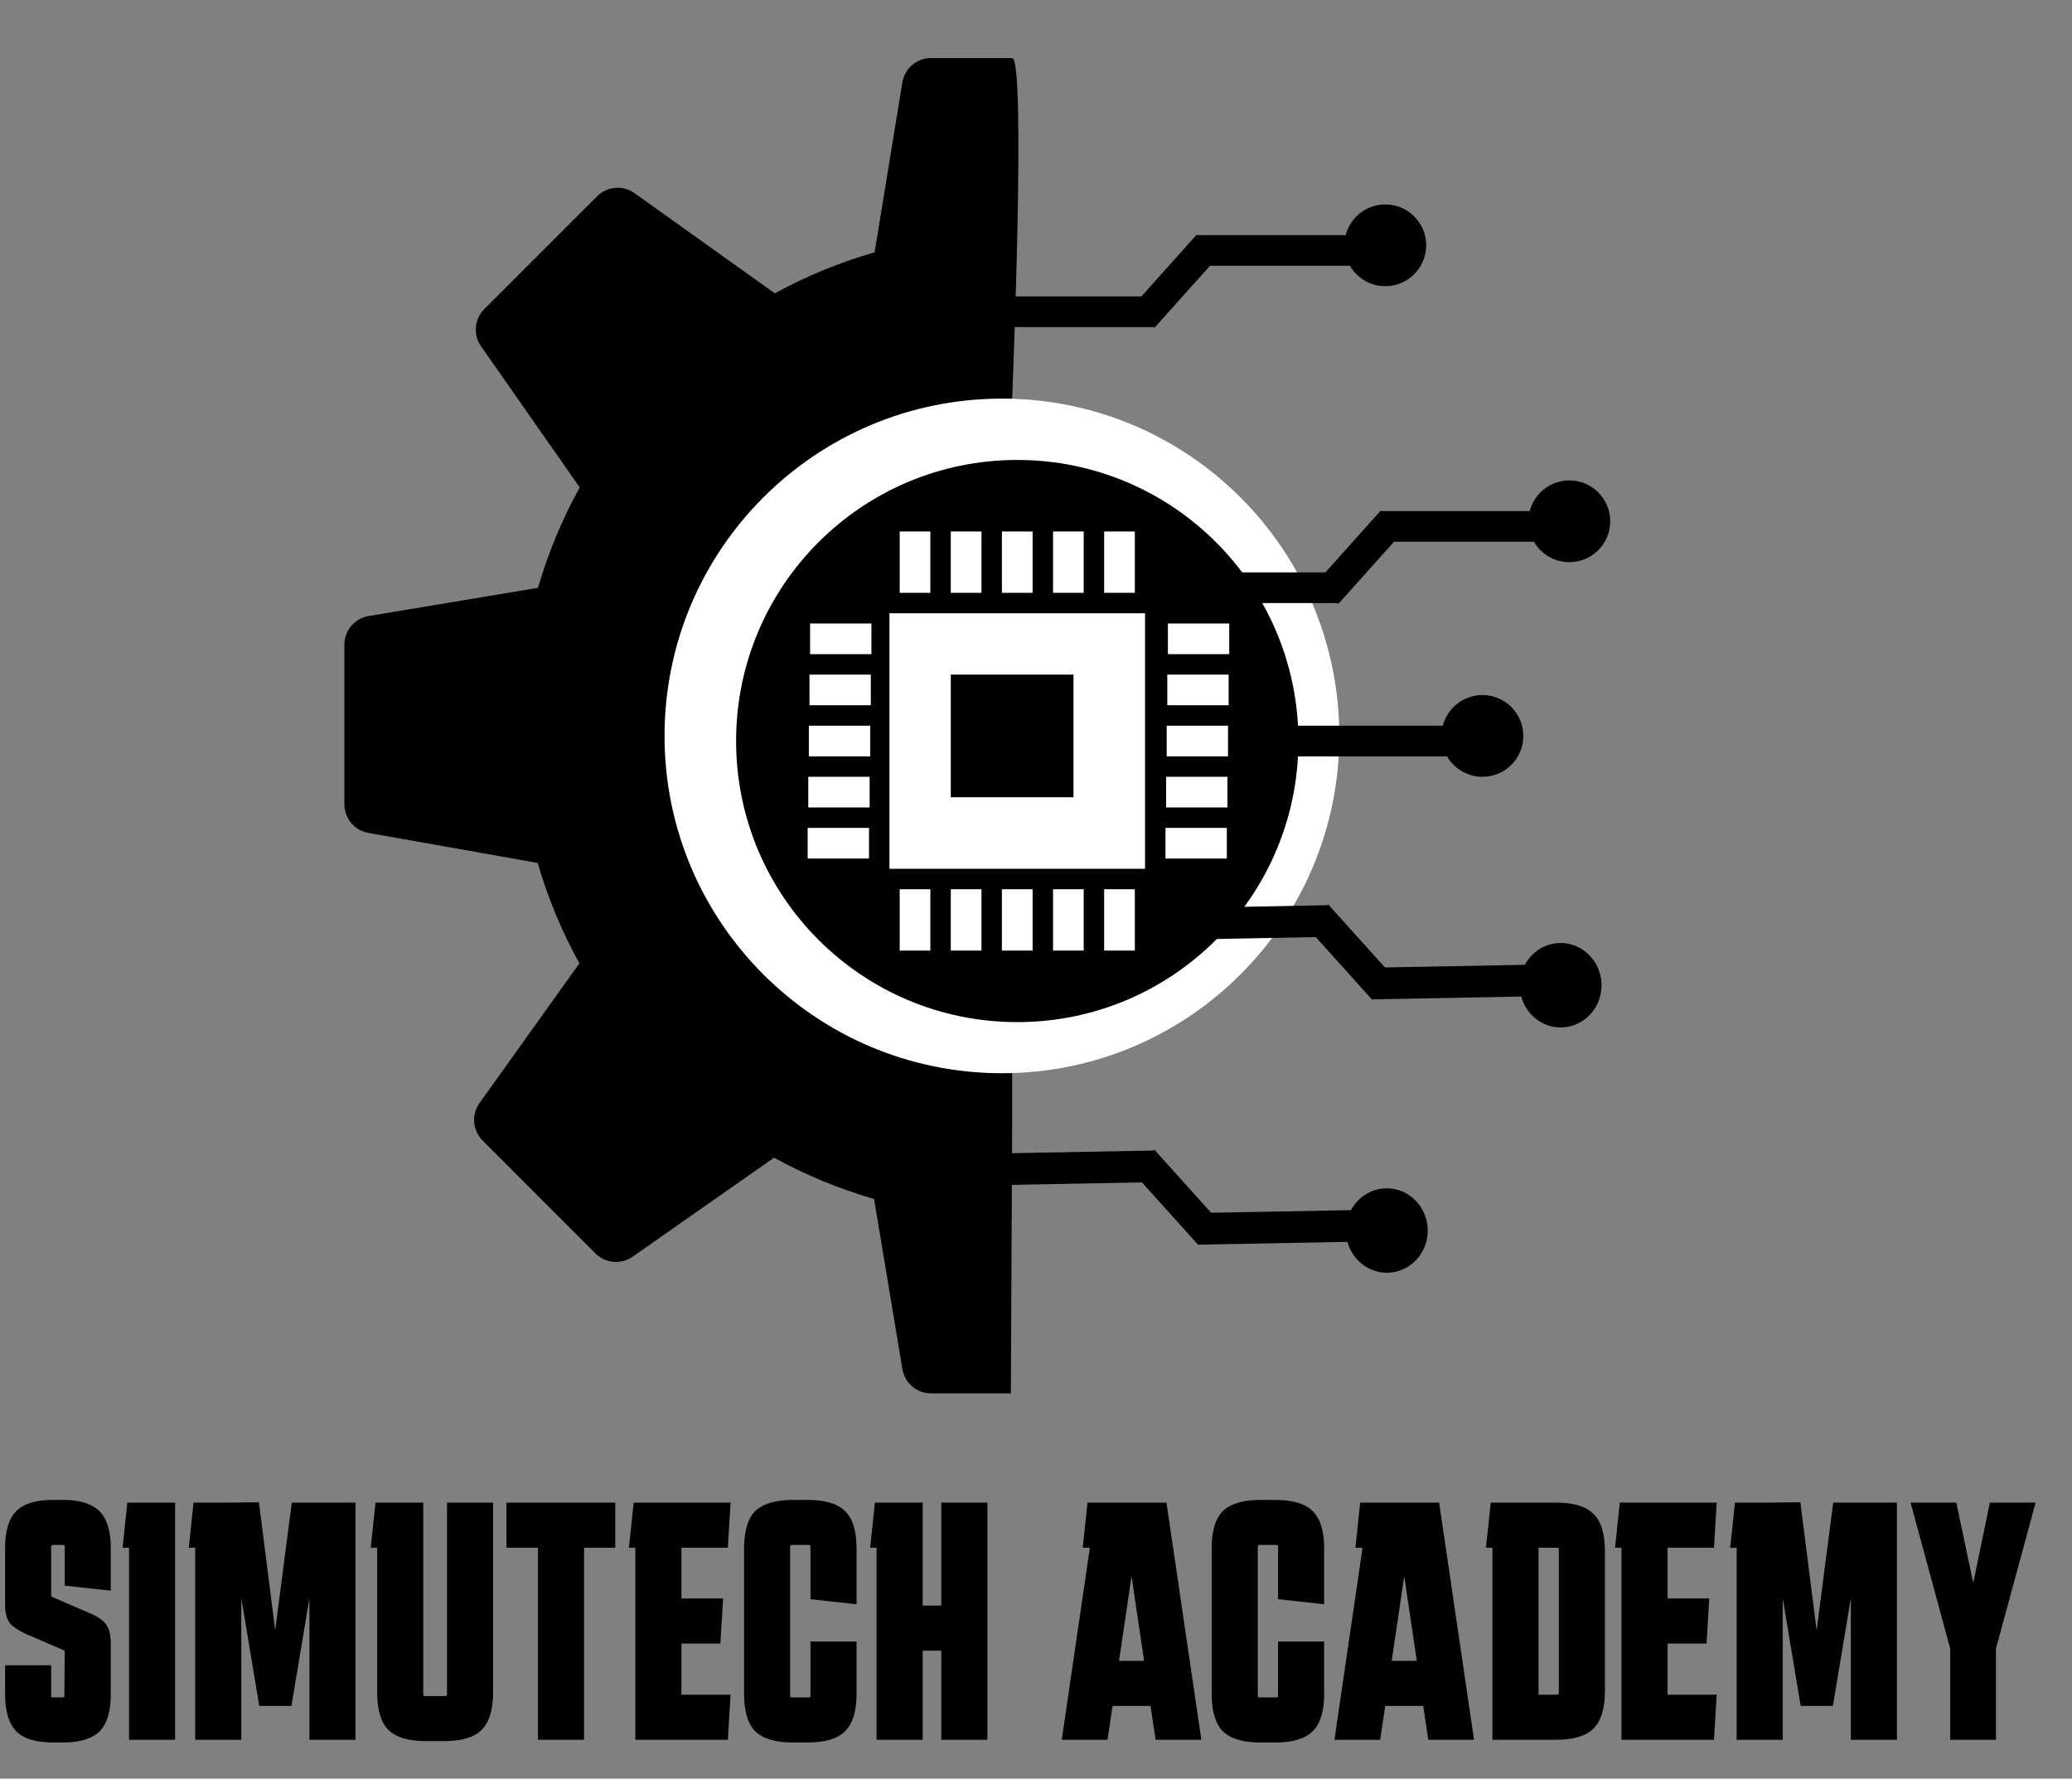 <svg width="587" height="504" viewBox="0 0 587 504" fill="none" xmlns="http://www.w3.org/2000/svg">
<rect x="0" y="0" width="587" height="504" fill="#808080" stroke="none"/>
<path d="M286.741 301.223L209.987 260.674C208.539 257.777 207.616 257.964 202.746 249.088L199.85 240.399C195.505 237.503 196.878 228.747 194.057 225.917L192.609 214.332C189.755 211.486 194.057 182.472 194.057 199.85L195.505 186.816L202.746 165.093L209.987 154.956L215.78 148.063C219.29 141.922 225.917 133.233 234.606 130.337L244.744 124.544L259.225 117.303L273.707 114.407L286.741 112.959C286.741 112.959 290.739 16.451 286.741 16.451H263.758C259.728 16.451 256.289 19.372 255.64 23.353L247.776 71.506C237.905 74.344 228.429 78.235 219.504 83.121L179.774 54.742C176.492 52.398 172.025 52.776 169.171 55.614L137.198 87.587C134.376 90.409 133.981 94.851 136.276 98.116L164.236 138.118C159.259 147.125 155.294 156.658 152.407 166.579L104.443 174.566C100.478 175.224 97.566 178.662 97.566 182.676V227.918C97.566 231.907 100.429 235.321 104.352 236.02L152.317 244.525C155.187 254.421 159.152 263.954 164.145 272.986L135.84 312.577C133.504 315.842 133.875 320.325 136.712 323.18L168.694 355.186C171.515 358.007 175.965 358.402 179.231 356.107L219.29 328.049C228.281 332.993 237.782 336.916 247.628 339.763L255.656 387.973C256.306 391.93 259.736 394.834 263.758 394.834H286.379L286.741 320.049C286.741 301.223 286.741 301.223 286.741 301.223ZM286.741 263.222C254.94 263.222 229.161 237.443 229.161 205.643C229.161 173.842 254.94 148.063 286.741 148.063C318.541 148.063 344.321 173.842 344.321 205.643C344.321 237.443 318.541 263.222 286.741 263.222Z" fill="black"/>
<path d="M379.425 208.539C379.425 261.326 336.632 304.119 283.845 304.119C231.057 304.119 188.264 261.326 188.264 208.539C188.264 155.751 231.057 112.959 283.845 112.959C336.632 112.959 379.425 155.751 379.425 208.539Z" fill="white"/>
<circle cx="288.189" cy="209.987" r="79.65" fill="black"/>
<rect x="251.984" y="173.782" width="72.409" height="72.409" fill="white"/>
<rect x="269.363" y="191.161" width="34.757" height="34.757" fill="black"/>
<rect x="254.881" y="150.611" width="8.689" height="17.378" fill="white"/>
<rect x="254.881" y="251.984" width="8.689" height="17.378" fill="white"/>
<rect x="269.363" y="150.611" width="8.689" height="17.378" fill="white"/>
<rect x="269.363" y="251.984" width="8.689" height="17.378" fill="white"/>
<rect x="283.845" y="150.611" width="8.689" height="17.378" fill="white"/>
<rect x="283.845" y="251.984" width="8.689" height="17.378" fill="white"/>
<rect x="298.326" y="150.611" width="8.689" height="17.378" fill="white"/>
<rect x="298.326" y="251.984" width="8.689" height="17.378" fill="white"/>
<rect x="312.808" y="150.611" width="8.689" height="17.378" fill="white"/>
<rect x="312.808" y="251.984" width="8.689" height="17.378" fill="white"/>
<rect x="330.868" y="185.368" width="8.689" height="17.378" transform="rotate(-90 330.868 185.368)" fill="white"/>
<rect x="229.495" y="185.368" width="8.689" height="17.378" transform="rotate(-90 229.495 185.368)" fill="white"/>
<rect x="330.698" y="199.849" width="8.689" height="17.378" transform="rotate(-90 330.698 199.849)" fill="white"/>
<rect x="229.325" y="199.849" width="8.689" height="17.378" transform="rotate(-90 229.325 199.849)" fill="white"/>
<rect x="330.527" y="214.33" width="8.689" height="17.378" transform="rotate(-90 330.527 214.33)" fill="white"/>
<rect x="229.154" y="214.33" width="8.689" height="17.378" transform="rotate(-90 229.154 214.33)" fill="white"/>
<rect x="330.357" y="228.81" width="8.689" height="17.378" transform="rotate(-90 330.357 228.81)" fill="white"/>
<rect x="228.984" y="228.81" width="8.689" height="17.378" transform="rotate(-90 228.984 228.81)" fill="white"/>
<rect x="330.187" y="243.291" width="8.689" height="17.378" transform="rotate(-90 330.187 243.291)" fill="white"/>
<rect x="228.813" y="243.291" width="8.689" height="17.378" transform="rotate(-90 228.813 243.291)" fill="white"/>
<rect x="364.943" y="205.642" width="46.342" height="8.689" fill="black"/>
<path d="M280.948 83.995H327.29V92.684H280.948V83.995Z" fill="black"/>
<rect x="320.612" y="87.057" width="27.501" height="8.689" transform="rotate(-48.156 320.612 87.057)" fill="black"/>
<path d="M338.876 66.617H386.666V75.306H340.324L338.876 66.617Z" fill="black"/>
<circle cx="392.459" cy="69.513" r="11.585" fill="black"/>
<path d="M333.083 162.197H379.425V170.886H333.083V162.197Z" fill="black"/>
<rect x="372.746" y="165.259" width="27.501" height="8.689" transform="rotate(-48.156 372.746 165.259)" fill="black"/>
<path d="M391.01 144.819H438.801V153.508H392.459L391.01 144.819Z" fill="black"/>
<circle cx="444.593" cy="147.715" r="11.585" fill="black"/>
<circle cx="419.974" cy="208.539" r="11.585" fill="black"/>
<path d="M281.12 335.853L327.454 334.981L327.285 326.013L280.951 326.885L281.12 335.853Z" fill="black"/>
<rect width="27.997" height="8.815" transform="matrix(0.669 0.743 0.721 -0.693 320.717 331.946)" fill="black"/>
<path d="M339.375 352.699L387.157 351.8L386.988 342.832L340.654 343.704L339.375 352.699Z" fill="black"/>
<ellipse cx="11.585" cy="11.96" rx="11.585" ry="11.96" transform="matrix(1 -0.019 -0.019 -1 381.534 360.877)" fill="black"/>
<path d="M330.359 266.34L376.692 265.468L376.524 256.5L330.19 257.372L330.359 266.34Z" fill="black"/>
<rect width="27.997" height="8.815" transform="matrix(0.669 0.743 0.721 -0.693 369.956 262.433)" fill="black"/>
<path d="M388.613 283.186L436.395 282.287L436.226 273.319L389.893 274.191L388.613 283.186Z" fill="black"/>
<ellipse cx="11.585" cy="11.96" rx="11.585" ry="11.96" transform="matrix(1 -0.019 -0.019 -1 430.772 291.364)" fill="black"/>
<path d="M14.496 471.88V480.52C14.496 480.84 14.656 481 14.976 481H17.76C18.08 481 18.24 480.84 18.24 480.52L18.336 467.752L7.488 463.048C5.056 461.96 3.424 460.84 2.592 459.688C1.824 458.536 1.44 456.776 1.44 454.408V438.76C1.44 433.832 2.496 430.312 4.608 428.2C6.72 426.088 10.144 425.032 14.88 425.032H18.912C23.392 425.224 26.592 426.408 28.512 428.584C30.432 430.696 31.392 434.088 31.392 438.76V450.76L18.336 449.32V438.28C18.336 437.96 18.176 437.8 17.856 437.8H14.976C14.656 437.8 14.496 437.96 14.496 438.28V452.392L25.344 457.096C27.776 458.12 29.376 459.24 30.144 460.456C30.976 461.608 31.392 463.368 31.392 465.736V480.04C31.392 484.712 30.432 488.136 28.512 490.312C26.592 492.424 23.392 493.576 18.912 493.768H15.072C10.208 493.768 6.72 492.712 4.608 490.6C2.496 488.424 1.44 484.904 1.44 480.04V471.88H14.496ZM36.556 493V438.568H34.733L36.077 425.8H49.612V493H36.556ZM55.306 493V438.568H53.483L54.827 425.8H63.85L73.355 425.704L77.963 461.992L82.666 425.8H100.715V493H87.659V452.872L82.57 483.4H73.451L68.362 452.872V493H55.306ZM139.69 479.656C139.69 484.52 138.602 488.04 136.426 490.216C134.314 492.328 130.794 493.384 125.866 493.384H120.682C115.754 493.384 112.202 492.328 110.026 490.216C107.914 488.04 106.858 484.52 106.858 479.656V438.568H105.034L106.378 425.8H119.914V480.136C119.914 480.456 120.074 480.616 120.394 480.616H126.154C126.474 480.616 126.634 480.456 126.634 480.136V425.8H139.69V479.656ZM152.411 493V438.568H143.483V425.8H174.299V438.568H165.467V493H152.411ZM179.994 493V438.568H178.17L179.514 425.8H206.97L206.202 438.568H193.05V452.968H204.858L204.09 465.736H193.05V480.232H206.97L206.202 493H179.994ZM242.667 465.16V480.04C242.667 484.904 241.579 488.424 239.403 490.6C237.291 492.712 233.771 493.768 228.843 493.768H224.619C219.691 493.768 216.139 492.712 213.963 490.6C211.851 488.424 210.795 484.904 210.795 480.04V438.76C210.795 433.832 211.851 430.312 213.963 428.2C216.139 426.088 219.691 425.032 224.619 425.032H228.843C233.771 425.032 237.291 426.088 239.403 428.2C241.579 430.312 242.667 433.832 242.667 438.76V454.6L229.611 453.16V438.28C229.611 437.96 229.451 437.8 229.131 437.8H224.331C224.011 437.8 223.851 437.96 223.851 438.28V480.52C223.851 480.84 224.011 481 224.331 481H229.131C229.451 481 229.611 480.84 229.611 480.52V465.16H242.667ZM248.338 493V438.568H246.514L247.858 425.8H261.394V454.984H266.674V425.8H279.73V493H266.674V467.752H261.394V493H248.338ZM300.795 493L308.763 438.568H306.747L308.091 425.8H330.459L340.347 493H327.387L325.947 483.4H315.195L313.755 493H300.795ZM317.019 470.632H324.123L320.571 446.632L317.019 470.632ZM375.136 465.16V480.04C375.136 484.904 374.048 488.424 371.872 490.6C369.76 492.712 366.24 493.768 361.312 493.768H357.088C352.16 493.768 348.608 492.712 346.432 490.6C344.32 488.424 343.264 484.904 343.264 480.04V438.76C343.264 433.832 344.32 430.312 346.432 428.2C348.608 426.088 352.16 425.032 357.088 425.032H361.312C366.24 425.032 369.76 426.088 371.872 428.2C374.048 430.312 375.136 433.832 375.136 438.76V454.6L362.08 453.16V438.28C362.08 437.96 361.92 437.8 361.6 437.8H356.8C356.48 437.8 356.32 437.96 356.32 438.28V480.52C356.32 480.84 356.48 481 356.8 481H361.6C361.92 481 362.08 480.84 362.08 480.52V465.16H375.136ZM378.045 493L386.013 438.568H383.997L385.341 425.8H407.709L417.597 493H404.637L403.197 483.4H392.445L391.005 493H378.045ZM394.269 470.632H401.373L397.821 446.632L394.269 470.632ZM454.679 479.272C454.679 484.136 453.591 487.656 451.415 489.832C449.303 491.944 445.783 493 440.855 493H422.807V438.568H420.983L422.327 425.8H440.855C445.783 425.8 449.303 426.856 451.415 428.968C453.591 431.08 454.679 434.6 454.679 439.528V479.272ZM441.143 480.232C441.463 480.232 441.623 480.072 441.623 479.752V439.048C441.623 438.728 441.463 438.568 441.143 438.568H435.863V480.232H441.143ZM459.369 493V438.568H457.545L458.889 425.8H486.345L485.577 438.568H472.425V452.968H484.233L483.465 465.736H472.425V480.232H486.345L485.577 493H459.369ZM491.994 493V438.568H490.17L491.514 425.8H500.538L510.042 425.704L514.65 461.992L519.354 425.8H537.402V493H524.346V452.872L519.258 483.4H510.138L505.05 452.872V493H491.994ZM552.496 493V467.176L541.264 425.8H554.224L559.024 448.552L563.728 425.8H576.688L565.456 467.176V493H552.496Z" fill="black"/>
</svg>

